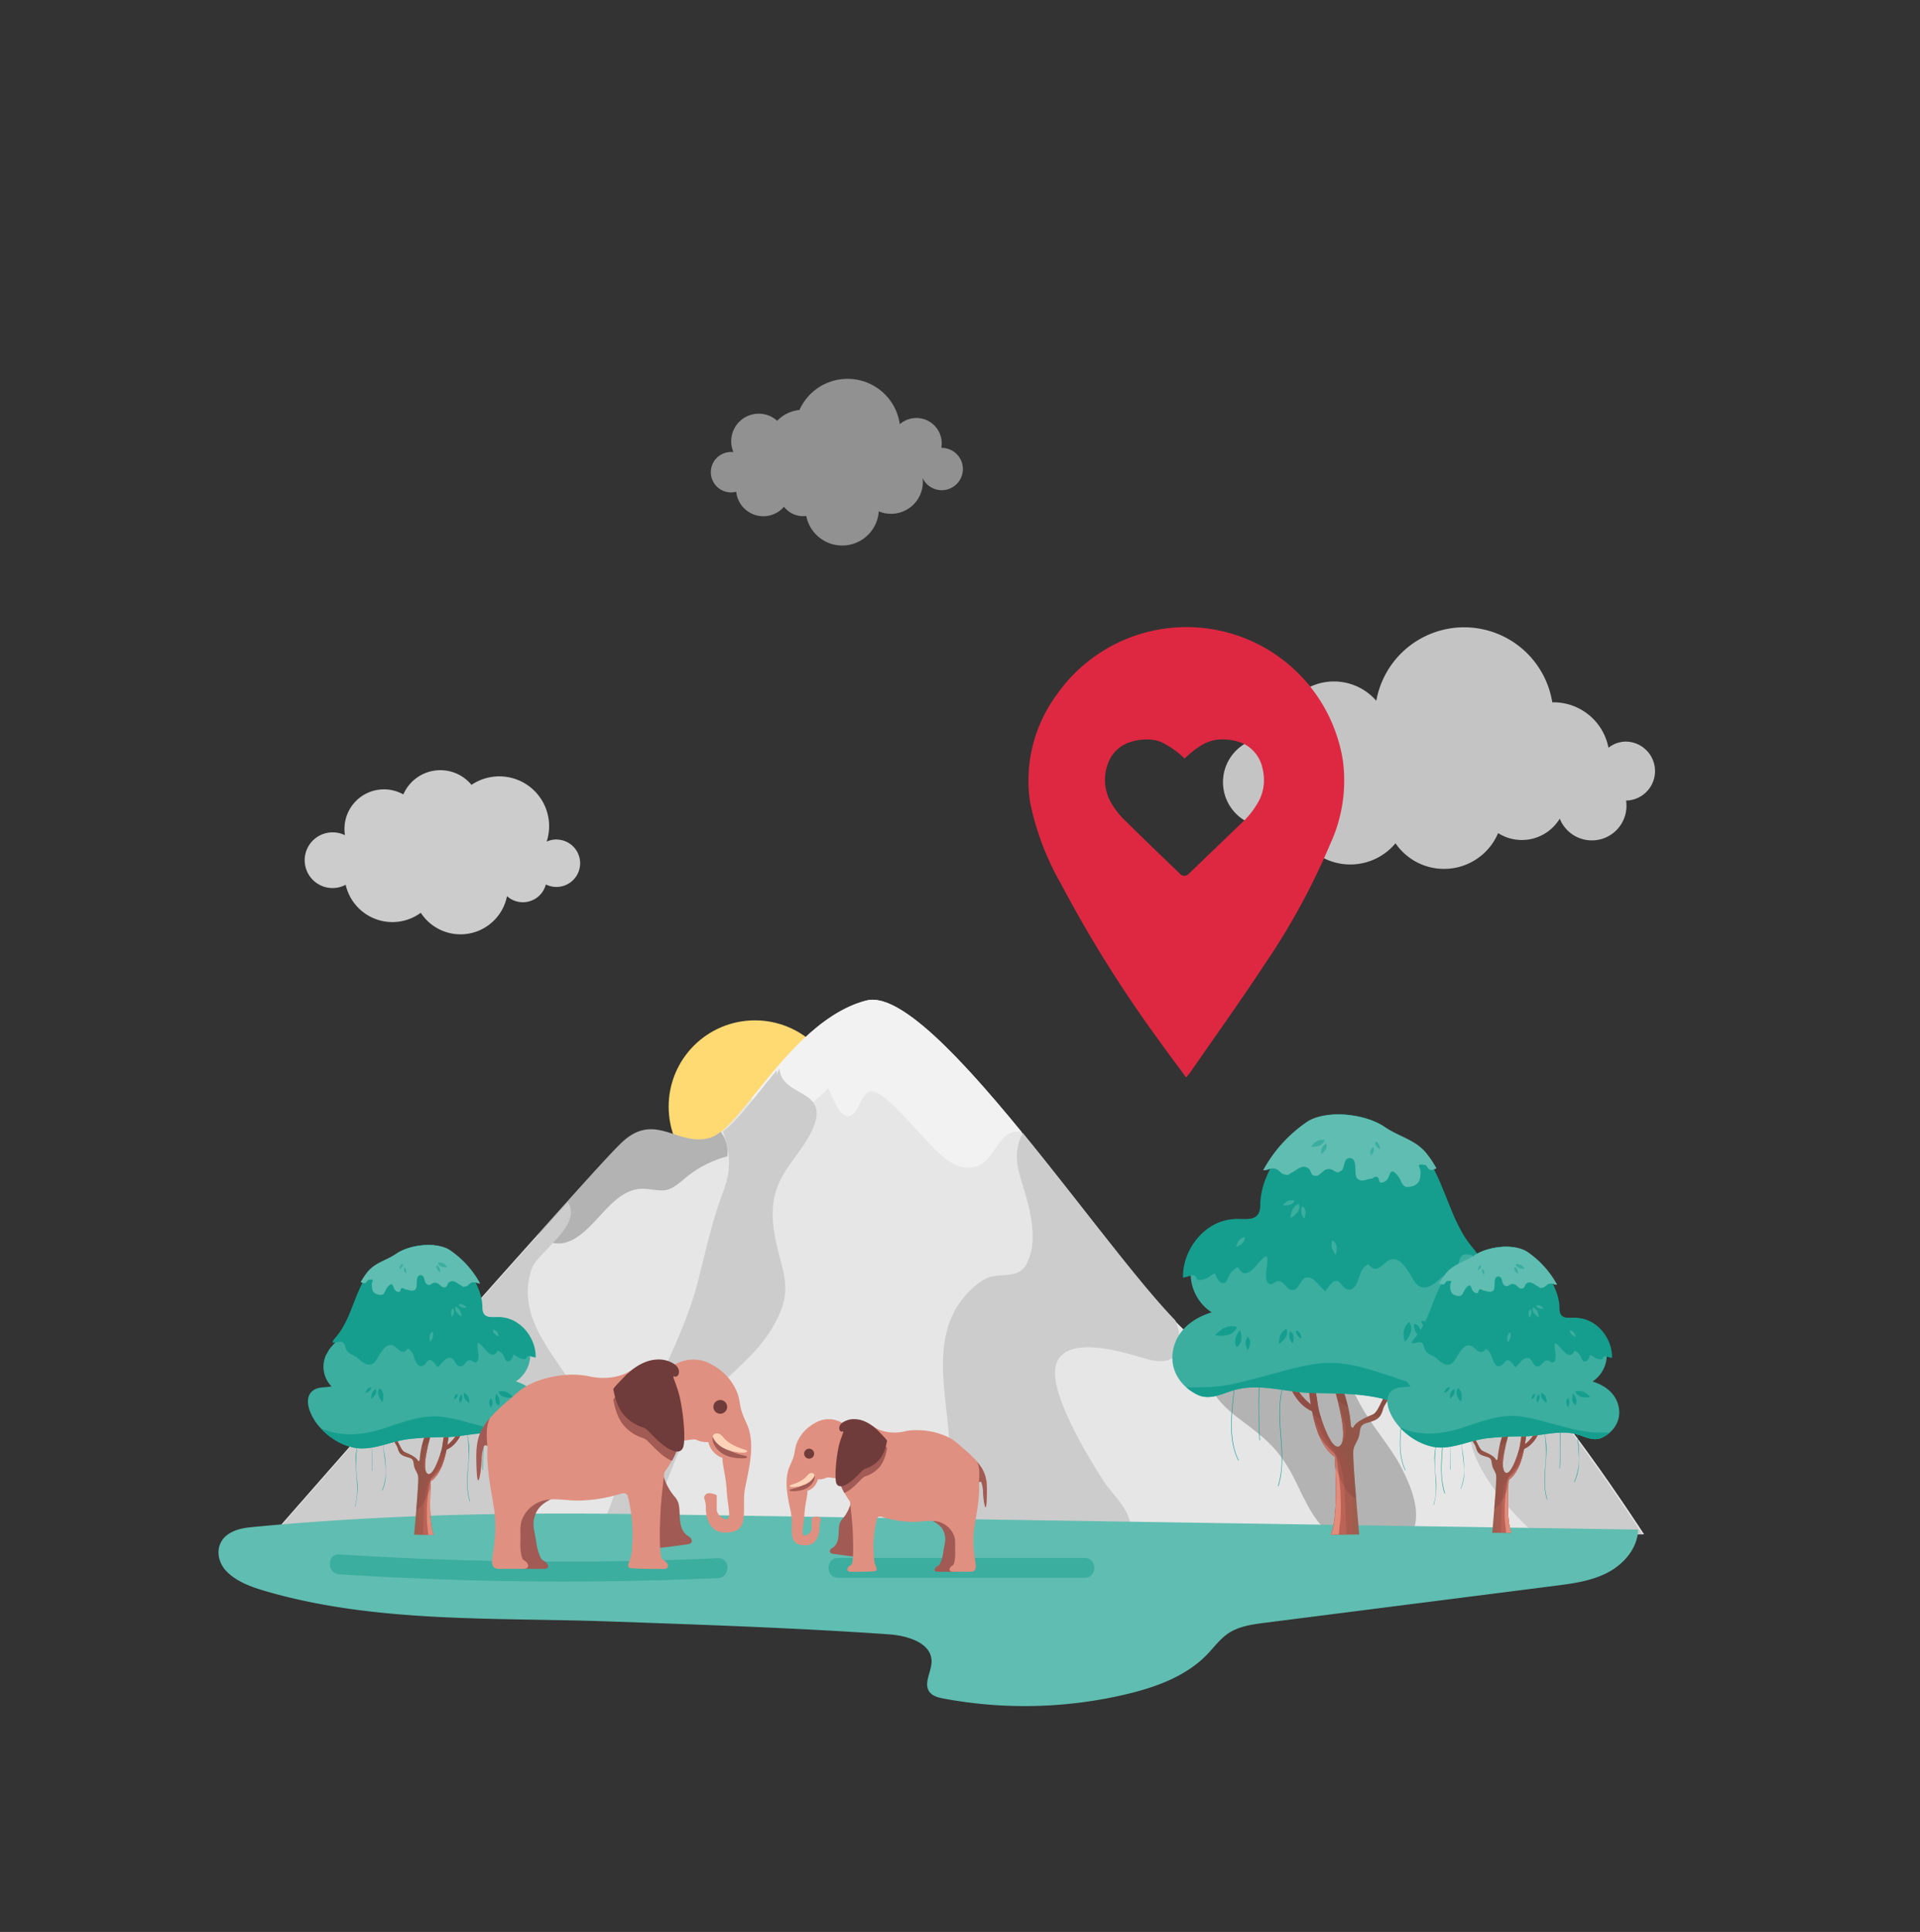 <svg id="Layer_1" data-name="Layer 1" xmlns="http://www.w3.org/2000/svg" viewBox="0 0 676.42 680.73"><rect x="0" y="0" width="676.42" height="680.73" fill="#333333" stroke="none"/><defs><style>.cls-1{fill:#ffda73;}.cls-2{fill:#e6e6e6;}.cls-20,.cls-21,.cls-3,.cls-8{fill:#f2f2f2;}.cls-4{fill:#b3b3b3;}.cls-5{fill:#ccc;}.cls-6{fill:#60bdb1;}.cls-7{fill:#3baea0;}.cls-8{opacity:0.76;}.cls-9{fill:#de2841;}.cls-10{fill:#159e8e;}.cls-11{fill:#9e5e4e;}.cls-12{fill:#ae5c51;opacity:0.55;}.cls-13{fill:#bb6357;}.cls-14{fill:#e28c7b;}.cls-15{fill:#733d36;opacity:0.26;}.cls-16{fill:#a15a54;}.cls-17{fill:#e09080;}.cls-18{fill:#703c3b;}.cls-19{fill:#ffd3b8;}.cls-20{opacity:0.49;}.cls-21{opacity:0.8;}</style></defs><title>service</title><circle class="cls-1" cx="265.96" cy="389.92" r="30.39"/><path class="cls-2" d="M579.21,540.62s-35.84-55.26-47-59.41c-37-13.83-49.1-34.92-49.1-34.92-12.09,3.3-41.27,29.09-57.63,27.76S331.58,345.77,305.25,352.53s-44.07,45.31-55.13,48.61-18.88-8.81-30.26,1.1S96.75,539.88,96.75,539.88Z"/><path class="cls-3" d="M343.67,411.05c-7.68,2-13.35-5.1-19.17-11.25-3.62-3.82-13.61-15.9-17.79-15.23-3.71.6-4,7.89-7.32,8.61-3.9.86-5.66-6.27-7.68-9.79-6.52,7.58-21.38,16.52-26.9,3.54,10.31-12.79,23.62-30.08,40.44-34.4,11.55-3,32.95,19.8,54.73,46.4C351.73,397.08,350.8,409.22,343.67,411.05Z"/><path class="cls-4" d="M241.22,415.27c-6.24,5.3-6.84,4.3-13.61,3.65-12.45-1.18-18,16.6-29,19.06a10.18,10.18,0,0,1-9.17-2.92C204.55,418,216.33,404.94,219.66,402c11.5-10.19,19.42,2.26,30.59-1.13a11.4,11.4,0,0,0,3.61-2.09,11.55,11.55,0,0,1,2.37,8.68A37.92,37.92,0,0,0,241.22,415.27Z"/><path class="cls-5" d="M214.87,530.89c4.63-12.64,9.8-24.82,14.54-37.2,5.3-13.85,12.3-26.35,16.28-41.46,2.95-11.23,5-21.51,9.05-32.2,3.56-9.46,1.93-14.84,0-21.35,5.09-3.72,11.35-12.51,18.94-21.57a6.34,6.34,0,0,1-.15,1.81l1.07-2.48c.76,11.11,20.25,6.46,10.28,24.16-5.48,9.73-14.18,15.25-12.43,31.17,1.69,15.45,8.56,20.73,0,35.49-6.09,10.52-14.68,15.89-21.78,24.16C239.93,504,235.39,524,227.23,539.25l-15.68,0C212.56,536.34,213.88,533.58,214.87,530.89Z"/><path class="cls-5" d="M200.05,423.61c5.53,7.63-10.67,17.88-12.55,23-6.45,17.62,8.71,31.24,14.16,41.95,6,11.71,3.5,24.93-4.41,31.79-4.36,3.79-7.37,3.37-9.08,11.36-.6,2.79-.9,5.26-1.25,7.49l-89.1-.14S164.46,462.87,200.05,423.61Z"/><path class="cls-4" d="M456.75,522.57c-6.14-12.85-12.07-16.41-20.95-23.26-3.33-2.58-8.8-7.33-10.14-13-1.65-7.09,1.52-8.21,3.53-12.2,15.09.74,40.52-20.52,53.87-26.55.13,8.89-8.2,19.84-8.71,28.84-1,16.41,13.22,28.91,19.09,40.23,3,5.73,7.5,15.38,4.41,22.71a10.82,10.82,0,0,1-.59,1.18l-28,0C464.06,537.51,461,531.41,456.75,522.57Z"/><path class="cls-5" d="M540.84,540.56C531.4,532,517.1,516.28,517.45,502c.36-14.57,16.73-8.07,16.62-19.41,13.1,9.48,44.61,58.06,44.61,58.06Z"/><path class="cls-5" d="M334.41,507.75c-.83-15.19-5.38-31.69,1.72-45.47,2.77-5.37,7.77-10.39,12.15-12.16,4-1.59,10.42.56,13.22-4.5,5.45-9.82-.14-23.85-2.41-32.18-1.59-5.82-.77-10.68,1.31-14.16C380.59,424,401,451.79,414,465.17a16.72,16.72,0,0,1,1.52,7.89c-1.06,9.57-9.84,6.24-14.27,5-6.18-1.74-33.6-10.43-29.07,9.91,2.43,10.9,11.84,26.66,17.19,34.71,2.77,4.16,9.26,9.46,9.15,16.86l-58.46-.09C333.87,531.74,335,519.45,334.41,507.75Z"/><path class="cls-6" d="M313,575.85c6.6.45,15.17,2.92,15.19,9.54,0,3.68-2.9,7.68-.78,10.69,1.11,1.56,3.17,2.07,5.05,2.42a155.19,155.19,0,0,0,64.3-1.52c10.49-2.49,21.12-6.33,28.59-14.1,2.38-2.48,4.43-5.34,7.26-7.28,3.78-2.58,8.51-3.23,13.05-3.81l102-13c6.43-.82,13-1.69,18.75-4.7s10.56-8.65,10.7-15.13l-279.41-4.34-70-1.08c-46.42-.72-91.37.06-137.61,4.41-3,.28-6,.58-8.62,2C75.58,543,75.78,550,80.34,554.2c3.81,3.52,8.91,5.21,13.89,6.64,38.54,11.09,80.46,9.07,120.28,10.48C247.37,572.48,280.23,573.59,313,575.85Z"/><path class="cls-7" d="M119.56,554.7a1220.6,1220.6,0,0,0,133.35,1.35c4.49-.2,4.51-7.2,0-7a1220.6,1220.6,0,0,1-133.35-1.35c-4.5-.29-4.48,6.71,0,7Z"/><path class="cls-7" d="M295.3,555.94h86.84c4.5,0,4.51-7,0-7H295.3c-4.51,0-4.51,7,0,7Z"/><path class="cls-8" d="M573,261.29a10.3,10.3,0,0,0-6.34,2.17,19.73,19.73,0,0,0-19.39-16h-.4a31.45,31.45,0,0,0-62-.54,19.74,19.74,0,0,0-34.65,12.93c0,.14,0,.28,0,.42a15.75,15.75,0,1,0,5.33,28.3,20.7,20.7,0,0,0,36.09,8.56,20.7,20.7,0,0,0,36.15-3.58,15.6,15.6,0,0,0,21.71-5.1,12.19,12.19,0,0,0,23.37-6.37H573a10.39,10.39,0,0,0,0-20.77Z"/><g id="ioS"><path id="Path_132" data-name="Path 132" class="cls-9" d="M473.11,268.08a55.78,55.78,0,0,0-100.67-23.51,51,51,0,0,0-9.57,37.9,96.05,96.05,0,0,0,10.82,28.79,448.25,448.25,0,0,0,35.09,56c2.89,4.09,5.92,8,9.08,12.38.67-.76,1-1.19,1.36-1.62,8.9-12.86,18-25.56,26.56-38.59a242.56,242.56,0,0,0,22.9-42.13A53.2,53.2,0,0,0,473.11,268.08Zm-27.9,8.41a15.06,15.06,0,0,1-2,6.22,29,29,0,0,1-5.5,7l-18.93,18.2a2,2,0,0,1-2.05.61,2.11,2.11,0,0,1-.9-.53l-8.61-8.28c-3.59-3.46-7.14-6.94-10.62-10.36a28.92,28.92,0,0,1-5-6.22,16.23,16.23,0,0,1-.16-16.44,12.29,12.29,0,0,1,6.56-5.15,18,18,0,0,1,8.73-.76,10.46,10.46,0,0,1,3.17,1.09,30.92,30.92,0,0,1,7.09,5.08l.29.34c.58-.52,1.11-1,1.64-1.48a28.09,28.09,0,0,1,5.31-3.74,13.84,13.84,0,0,1,8-1.46,16.78,16.78,0,0,1,5.31,1.19,12.39,12.39,0,0,1,7.2,8.74,17.88,17.88,0,0,1,.49,6Z"/></g><path class="cls-10" d="M493.87,484.86c1.15,4.45.75,9.09.21,13.59-.52,4.28-1.16,8.59-.77,12.9a20.41,20.41,0,0,0,1.7,6.7c0,.09.17,0,.13-.08-1.78-3.87-2-8.21-1.69-12.39.31-4.43,1.17-8.81,1.3-13.26a26.67,26.67,0,0,0-.74-7.5c0-.09-.17-.05-.14,0Z"/><path class="cls-10" d="M450.42,523.59c1.59-5.09,1.42-10.49,1.05-15.75-.36-5.06-.89-10.16-.23-15.22a24.31,24.31,0,0,1,2.38-7.94.09.09,0,1,0-.15-.08c-2.3,4.41-2.8,9.46-2.72,14.36.09,5.24.87,10.46.79,15.71a31.43,31.43,0,0,1-1.29,8.88c0,.11.14.15.17,0Z"/><path class="cls-10" d="M508.9,526.22c-1.44-4.62-1.28-9.51-.95-14.27.33-4.59.81-9.21.21-13.8A21.82,21.82,0,0,0,506,491a.08.08,0,0,1,.14-.08c2.08,4,2.54,8.58,2.46,13-.08,4.76-.78,9.48-.71,14.24a28.87,28.87,0,0,0,1.17,8c0,.1-.13.14-.16,0Z"/><path class="cls-10" d="M433.8,475.52c1.5,5.19,1.18,10.67.69,16-.47,5.05-1.09,10.14-.49,15.2a24,24,0,0,0,2.21,7.83c.05.1.21,0,.16-.1-2.22-4.49-2.59-9.59-2.39-14.52.22-5.23,1.09-10.41,1.1-15.65a31.41,31.41,0,0,0-1.11-8.79c0-.12-.2-.06-.17,0Z"/><path class="cls-10" d="M444.2,474.63q-.52,6.39-.71,12.8t-.06,12.78c.05,2.41.14,4.81.25,7.21,0,.12.19.11.18,0q-.32-6.41-.3-12.82t.34-12.77q.18-3.6.48-7.2c0-.12-.17-.11-.18,0Z"/><path class="cls-10" d="M501.47,480.1q-.59,5.41-.89,10.85c-.21,3.62-.33,7.23-.35,10.85,0,2.05,0,4.09,0,6.13a.08.08,0,0,0,.16,0q-.12-5.44,0-10.89c.1-3.62.3-7.23.58-10.84.17-2,.36-4.07.58-6.1,0-.1-.15-.1-.16,0Z"/><path class="cls-11" d="M496.86,481.05c-1.61,1.08-7.78,8.7-9.29,11.32s-2.41,5.42-4,6.07-6,2.41-6.81,4.56c0,0-.81.54-.91-1.4s-.86-8.74-5.31-18.35-7.79-11.05-7.84-9.55,4.56,5.85,6.39,12,6.06,20.82,3.05,23.66-7.24-10.68-7.72-13.41-1.56-13.1-4.19-14.76-2.09.54-1.55,1.45,1.45.91,2,3.65c.21,1.05.45,4.47,1.13,8.6a19.71,19.71,0,0,1-7.57-16.54s-.75-3.55-1.82-.65,1.76,16.23,9.82,19.53c1.22,6.14,3.49,13.07,8,16.05,0,0,1.61,20.55-1.39,27.42h10s-1.61-18.35-1.93-24.47-.33-5.47,1.28-8.69,0-5.15,3.22-6.12,4.83-1.29,5.8-4.83,10.41-14.11,10.41-14.11S498.47,480,496.86,481.05Z"/><path class="cls-12" d="M476.43,540.67c0-.39,0-.77,0-1.16,0-3,0-6-.06-9.06-.06-2.71-.11-5.43-.41-8.13a26.23,26.23,0,0,0-2-7.94c-.73-1.61-1.72-3.1-2.55-4.67-2.92.39-6.55-11.27-7-13.79-.48-2.74-1.56-13.1-4.19-14.76s-2.09.54-1.55,1.45,1.45.91,2,3.65c.21,1.05.45,4.47,1.13,8.6a19.71,19.71,0,0,1-7.57-16.54s-.75-3.55-1.82-.65,1.76,16.23,9.82,19.53c1.22,6.14,3.49,13.07,8,16.05,0,0,1.61,20.55-1.39,27.42Z"/><path class="cls-13" d="M474.32,540.67c-.06-1-.12-2.09-.16-3.14-.16-3.76-.2-7.52-.4-11.28a43.74,43.74,0,0,0-1.57-10.3,17.84,17.84,0,0,0-2-4.41c-.46-.72-1-1.37-1.54-2.05s-1.16-1.55-1.7-2.35a40.61,40.61,0,0,1-4.65-9.58c1.24,6,3.51,12.76,7.92,15.69,0,0,1.61,20.55-1.39,27.42Z"/><path class="cls-14" d="M472.14,524.18c-.16-1.8-.33-3.59-.55-5.39-.11-.9-.23-1.81-.36-2.71a19.19,19.19,0,0,0-.44-2.26A8,8,0,0,0,470,512a26.06,26.06,0,0,1-3.58-3.77,20.34,20.34,0,0,1-1.75-2.66c1.32,3.25,3.12,6.09,5.6,7.73,0,0,1.61,20.55-1.39,27.42h2.8a.28.28,0,0,1,0-.09c.11-1.81.4-3.61.56-5.41a52.57,52.57,0,0,0,.13-5.47C472.32,527.86,472.3,526,472.14,524.18Z"/><path class="cls-13" d="M472,509.5a1,1,0,0,0,.3-.19,3.77,3.77,0,0,0,.83-1.28,9.67,9.67,0,0,0,.89-3.92,11.58,11.58,0,0,0-.24-2.2c-.13-.65-.33-1.28-.51-1.91-.34-1.2-.67-2.4-1.08-3.57-.13-.35-.26-.7-.4-1,1.38,6,2.27,12.19.42,13.94A1.57,1.57,0,0,1,472,509.5Z"/><path class="cls-15" d="M496.86,481.05c-1.61,1.08-7.78,8.7-9.29,11.32s-2.41,5.42-4,6.07-6,2.41-6.81,4.56c0,0-.81.54-.91-1.4s-.86-8.74-5.31-18.35-7.79-11.05-7.84-9.55,4.56,5.85,6.39,12,6.06,20.82,3.05,23.66-7.24-10.68-7.72-13.41-1.56-13.1-4.19-14.76-2.09.54-1.55,1.45,1.45.91,2,3.65c.21,1.05.45,4.47,1.13,8.6a19.71,19.71,0,0,1-7.57-16.54s-.75-3.55-1.82-.65,1.76,16.23,9.82,19.53c1.22,6.14,3.49,13.07,8,16.05,0,0,.11,1.38.22,3.56.4,1,.78,2,1.18,2.94a33.19,33.19,0,0,0,1.81,3.81,13.77,13.77,0,0,0,2.37,3.2,7.8,7.8,0,0,0,1.95,1.37c-.37-4.62-.74-9.36-.87-11.93-.33-6.12-.33-5.47,1.28-8.69s0-5.15,3.22-6.12,4.83-1.29,5.8-4.83,10.41-14.11,10.41-14.11S498.47,480,496.86,481.05Z"/><path class="cls-15" d="M485.94,499.22a6.73,6.73,0,0,0,1.26-2.66c1-3.54,10.41-14.11,10.41-14.11s.86-2.47-.75-1.4-7.78,8.7-9.29,11.32-2.41,5.42-4,6.07l-.51.21C484,498.87,485,499.06,485.94,499.22Z"/><path class="cls-15" d="M471.27,493.43a20.08,20.08,0,0,0,2.93,2l.77.41a64.41,64.41,0,0,0-4.4-12.57c-4.46-9.6-7.79-11.05-7.84-9.55s4.56,5.85,6.39,12C469.69,487.61,470.52,490.41,471.27,493.43Z"/><path class="cls-15" d="M462.47,498.29a19.71,19.71,0,0,0,3.14,1.82,36.72,36.72,0,0,1-1.16-4.19c-.48-2.74-1.56-13.1-4.19-14.76s-2.09.54-1.55,1.45,1.45.91,2,3.65c.21,1.05.45,4.47,1.13,8.6a19.71,19.71,0,0,1-7.57-16.54s-.75-3.55-1.82-.65,1.76,16.23,9.82,19.53C462.32,497.56,462.39,497.93,462.47,498.29Z"/><path class="cls-7" d="M530.3,466.91c-2.64-1.94-6.2-1.33-9.33-2a14.29,14.29,0,0,0,2.75-16.14c-.11-.22-.36-.65-.69-1.18-1.4-3.08-5-5.77-6.89-8.12a43.8,43.8,0,0,1-6-10.6c-3.14-7.45-5.23-15.48-10-22.15-3.66-5.14-8.76-6-13.63-9.62-6.08-4.57-18.83-6.24-24.92-1.78-8.52,6.24-17.14,18.42-17.14,29.25,0,5.36-3.49,5.1-7.66,5-6.62-.18-12.22,3.89-15.49,9.4-6.39,16.76,5.59,23.44,5.59,23.44-6.57,2-12.25,6.24-13.62,13.38-1.29,6.71,2.5,12.63,8.44,15.58,4.84,2.41,9.58-.8,14.29-1.86,8.67-1.94,17.38,1.11,26,1.32,6.67.16,13.4.07,20,1.05,1,.15,2.09.33,3.12.54,7.89,1.61,15.75,5.28,24,3.85,7.38-1.3,14.56-6.29,19.12-12.12C531.56,479.94,535.94,471.05,530.3,466.91Z"/><path class="cls-10" d="M426.93,462.38l-1.37.28A8.14,8.14,0,0,0,426.93,462.38Z"/><path class="cls-10" d="M518.75,488.67a40.27,40.27,0,0,1-12.25.42,65.39,65.39,0,0,1-13.93-3.3c-9-3-18.2-6.45-27.81-5.39a99.87,99.87,0,0,0-14.39,3.17c-4.55,1.19-9.1,2.46-13.67,3.54a66.87,66.87,0,0,1-6.72,1.28,56.53,56.53,0,0,1-6.76.42,48.87,48.87,0,0,1-5.27,0,17.31,17.31,0,0,0,3.8,2.55c4.84,2.41,9.58-.8,14.29-1.86,8.67-1.94,17.38,1.11,26,1.32,6.67.16,13.4.07,20,1.05,1,.15,2.09.33,3.12.54,7.89,1.61,15.75,5.28,24,3.85,6.45-1.13,12.75-5.1,17.28-10A40.18,40.18,0,0,1,518.75,488.67Z"/><path class="cls-10" d="M501.89,406.7c-3.8-5.14-9.1-6-14.16-9.62-6.33-4.57-19.58-6.24-25.91-1.78C453,401.54,444,413.72,444,424.55c0,5.35-3.62,5.1-7.95,5h0c-10.16-.27-18,8.72-19.14,17.92a22,22,0,0,0-.13,2.72,20.31,20.31,0,0,0,2.85-.76,1.43,1.43,0,0,1,2,1.43,5.47,5.47,0,0,0,3.95-.72l.3-.17a12.64,12.64,0,0,0,1.77-1.25c.13-.1.3.05.22.16l.15-.07a.13.13,0,0,1,.2.1c.1.91,1.13,2.84,2.19,3.1,1.85.45,1.77-1.18,2.59-2.52a6.49,6.49,0,0,1,3.08-3c.07,0,.14,0,.17.08,1.66,3.68,4.23,1.79,6.26-.57.64-.74,1.27-1.51,2-2.21a3.92,3.92,0,0,1,1.65-1.16.14.14,0,0,1,.17.09c.56,2-.37,4.31-.31,6.4,0,.87,0,2.4.79,3,1.39,1.07,1.78-.37,3.23-.66,2.28-.44,2.89,2.59,4.74,3,3,.7,2.89-3.58,5.29-4.24a3.6,3.6,0,0,1,3.29,1.19c1.29,1.15,2.33,2.63,3.65,3.7-.3-.25,2.25-3.2,2.59-3.39,2.37-1.37,2.8,1.29,4.33,2.23,3.3,2,4.48-2.84,5.22-4.83a5.87,5.87,0,0,1,2.78-3.62.15.15,0,0,1,.19,0c3.4,4.38,5.3-1.66,8.55-1.82,2.71-.14,4.26,2.64,5.57,4.49,1.16,1.62,2.13,4.32,4.11,5.2,2.73,1.2,5.56-1.53,7.39-3.15a3.68,3.68,0,0,1,.38-.31c1.59-1.09,3.78-1.64,5-3.19,1-1.29.77-3.51,2.23-4.46,1.94-1.28,7.93,2.59,3.58-2.49a36.7,36.7,0,0,1-3.06-4.18,62.08,62.08,0,0,1-4.73-9.74C508.39,419.38,506.17,412.48,501.89,406.7Z"/><path class="cls-6" d="M445.35,412.36A4.4,4.4,0,0,0,447,412a5,5,0,0,1,1.44-.3,3.32,3.32,0,0,1,1.46.37,4.48,4.48,0,0,1,1,.75,4.9,4.9,0,0,0,.84.72,5.1,5.1,0,0,0,1.36.4,1.26,1.26,0,0,0,.79,0,6.52,6.52,0,0,0,.87-.57c.47-.3,1-.54,1.44-.82a8.14,8.14,0,0,1,2.41-1.34,2.77,2.77,0,0,1,2.61.7c.48.56.54,1.31,1,1.87a1.92,1.92,0,0,0,2.45.17c.75-.49,1.28-1.21,2.06-1.66a2.94,2.94,0,0,1,2.51-.15,18.59,18.59,0,0,0,1.7.92,1.42,1.42,0,0,0,1-.19,2.79,2.79,0,0,0,1-.79,7.14,7.14,0,0,0,.67-2,3.26,3.26,0,0,1,.89-1.71,1.8,1.8,0,0,1,1.7-.18,1.82,1.82,0,0,1,1,1.2,7.84,7.84,0,0,1,.28,2c0,.75.05,1.49.13,2.24a2.77,2.77,0,0,0,.57,1.65,2.54,2.54,0,0,0,1.66.68,6.25,6.25,0,0,0,1.82-.35c.31-.08.61-.17.92-.23a6.48,6.48,0,0,0,.77-.1c.36-.11.56-.42.9-.55a1.34,1.34,0,0,1,1.06.05,1.33,1.33,0,0,1,.46.73,5.51,5.51,0,0,0,.32,1c.13.25.53.17.79.15a2.91,2.91,0,0,0,2.34-2c.18-.41.32-.84.53-1.24a1.06,1.06,0,0,1,.65-.64,1.37,1.37,0,0,1,1.07.47,7.22,7.22,0,0,1,1.56,1.89c.66,1.12,1,3,2.73,3.09a5.2,5.2,0,0,0,1.62-.22,4.53,4.53,0,0,0,1.56-.67,3.53,3.53,0,0,0,1.36-2.29,7.64,7.64,0,0,0,.13-1.51,5.24,5.24,0,0,0-.05-1.25,4.7,4.7,0,0,0-.28-.9,2.27,2.27,0,0,1-.2-.55c-.08-.43.36-.5.73-.49a8,8,0,0,1,1.38.12,1,1,0,0,1,.62.49,5.65,5.65,0,0,0,.8,1,1.38,1.38,0,0,0,1.32.2,8.86,8.86,0,0,0,1.34-.47,39,39,0,0,0-3.28-5c-4-5.14-9.62-6-15-9.62-6.68-4.57-20.68-6.24-27.37-1.78a48.91,48.91,0,0,0-15.4,17A.93.93,0,0,0,445.35,412.36Z"/><path class="cls-10" d="M496.4,465.78a5.74,5.74,0,0,0-1.94,4.31c.19,2.5.5,2.75.5,2.75S498.84,468.82,496.4,465.78Z"/><path class="cls-10" d="M498.25,466.39a4.32,4.32,0,0,0,.83,3.45c1.26,1.4,1.56,1.4,1.56,1.4S501.09,467.07,498.25,466.39Z"/><path class="cls-10" d="M500.69,465.44a3.27,3.27,0,0,0,1.56,2.23c1.29.64,1.51.56,1.51.56S502.9,465.13,500.69,465.44Z"/><path class="cls-10" d="M435.79,467.58a6.49,6.49,0,0,0-5.3.76c-2.27,1.71-2.31,2.16-2.31,2.16S434.37,471.75,435.79,467.58Z"/><path class="cls-10" d="M435.59,474.65a4.89,4.89,0,0,1,0-4c1-1.88,1.33-2,1.33-2S438.52,473.12,435.59,474.65Z"/><path class="cls-10" d="M439.51,471a3.75,3.75,0,0,0-.61,3c.48,1.57.72,1.68.72,1.68S441.5,472.61,439.51,471Z"/><path class="cls-10" d="M453.22,468.23a4.63,4.63,0,0,0-2.4,2.95c-.37,2-.17,2.25-.17,2.25S454.49,471.1,453.22,468.23Z"/><path class="cls-10" d="M454.53,469.09a3.43,3.43,0,0,0-.06,2.85c.69,1.35.93,1.41.93,1.41S456.6,470.2,454.53,469.09Z"/><path class="cls-10" d="M456.63,468.85a2.67,2.67,0,0,0,.75,2.06c.87.77,1.06.75,1.06.75S458.42,469.07,456.63,468.85Z"/><path class="cls-7" d="M457.6,424.13a4.61,4.61,0,0,0-2.56,2.8c-.48,2-.3,2.23-.3,2.23S458.7,427.05,457.6,424.13Z"/><path class="cls-7" d="M458.86,425.05a3.47,3.47,0,0,0-.23,2.84c.62,1.38.85,1.46.85,1.46S460.86,426.27,458.86,425.05Z"/><path class="cls-7" d="M456,423.06a3.42,3.42,0,0,0-2.79.43c-1.19.91-1.21,1.15-1.21,1.15S455.3,425.27,456,423.06Z"/><path class="cls-7" d="M438.5,435.87a3.6,3.6,0,0,0-2.39,1.77c-.67,1.43-.57,1.66-.57,1.66S438.9,438.28,438.5,435.87Z"/><path class="cls-7" d="M469.46,437a3.81,3.81,0,0,0,0,3.28c.85,1.7,1.12,1.82,1.12,1.82S471.9,438.66,469.46,437Z"/><path class="cls-7" d="M466.67,401.67a4.23,4.23,0,0,0-3.38.86c-1.36,1.26-1.36,1.55-1.36,1.55S466,404.47,466.67,401.67Z"/><path class="cls-7" d="M467.17,403a3.15,3.15,0,0,0-1.61,2.06c-.23,1.37-.09,1.55-.09,1.55S468.08,405,467.17,403Z"/><path class="cls-7" d="M484.65,402.22a2.49,2.49,0,0,1,1.36,1.52c.26,1.06.16,1.21.16,1.21S484,403.79,484.65,402.22Z"/><path class="cls-7" d="M483.89,404.2a2.49,2.49,0,0,1-.18,2c-.6.91-.78.94-.78.94S482.33,404.83,483.89,404.2Z"/><path class="cls-10" d="M515.43,502.06a24.8,24.8,0,0,0-.15,9.25,42.34,42.34,0,0,1,.53,8.78,14.12,14.12,0,0,1-1.16,4.56c0,.06-.12,0-.09,0a17.33,17.33,0,0,0,1.15-8.44c-.21-3-.8-6-.88-9a17.93,17.93,0,0,1,.5-5.11c0-.06.11,0,.1,0Z"/><path class="cls-10" d="M545,528.42c-1.08-3.46-1-7.14-.71-10.72a52,52,0,0,0,.16-10.36,16.24,16.24,0,0,0-1.63-5.4c0-.08.08-.13.11-.06a20.26,20.26,0,0,1,1.85,9.78c-.06,3.57-.59,7.12-.53,10.69a21.26,21.26,0,0,0,.87,6c0,.08-.09.11-.12,0Z"/><path class="cls-10" d="M505.19,530.21a26.23,26.23,0,0,0,.65-9.71,46.88,46.88,0,0,1-.14-9.4,14.55,14.55,0,0,1,1.47-4.9c0-.06-.07-.11-.1-.05A18.23,18.23,0,0,0,505.4,515c.05,3.24.53,6.46.48,9.7a19.23,19.23,0,0,1-.8,5.48c0,.06.09.09.11,0Z"/><path class="cls-10" d="M556.32,495.7c-1,3.53-.8,7.26-.47,10.88a49.79,49.79,0,0,1,.34,10.35,16.39,16.39,0,0,1-1.51,5.32c0,.08-.14,0-.11-.06a20.29,20.29,0,0,0,1.63-9.89c-.15-3.56-.74-7.08-.75-10.65a21.27,21.27,0,0,1,.76-6c0-.08.13,0,.11,0Z"/><path class="cls-10" d="M549.24,495.09q.36,4.35.48,8.72t0,8.7c0,1.63-.09,3.27-.17,4.91,0,.08-.12.07-.12,0q.21-4.35.21-8.72c0-2.9-.08-5.8-.24-8.7-.08-1.63-.19-3.27-.32-4.9,0-.08.12-.08.12,0Z"/><path class="cls-10" d="M510.25,498.81c.26,2.46.47,4.93.61,7.39s.22,4.93.24,7.39q0,2.08,0,4.17c0,.07-.11.07-.11,0,.05-2.47.05-4.94,0-7.41s-.2-4.92-.4-7.38c-.11-1.39-.24-2.77-.39-4.16,0-.06.1-.06.11,0Z"/><path class="cls-11" d="M513.39,499.46c1.1.73,5.3,5.92,6.32,7.71s1.64,3.69,2.7,4.13,4.1,1.64,4.64,3.11c0,0,.55.36.62-.95a36.57,36.57,0,0,1,3.62-12.5c3-6.54,5.3-7.52,5.33-6.5s-3.1,4-4.34,8.15-4.13,14.17-2.08,16.11,4.93-7.27,5.26-9.14,1.06-8.91,2.85-10,1.42.36,1.05,1-1,.62-1.35,2.49c-.14.71-.3,3-.77,5.85a13.39,13.39,0,0,0,5.16-11.26s.51-2.41,1.24-.44-1.2,11-6.69,13.3c-.83,4.18-2.38,8.89-5.44,10.92,0,0-1.1,14,1,18.67h-6.79s1.09-12.49,1.31-16.66.22-3.72-.88-5.92,0-3.5-2.19-4.16-3.29-.88-3.94-3.29-7.09-9.61-7.09-9.61S512.3,498.73,513.39,499.46Z"/><path class="cls-12" d="M527.3,540.05c0-.26,0-.52,0-.79,0-2,0-4.11,0-6.16,0-1.85.08-3.7.28-5.54a17.93,17.93,0,0,1,1.35-5.4c.5-1.1,1.17-2.12,1.73-3.18,2,.26,4.46-7.68,4.77-9.4s1.06-8.91,2.85-10,1.42.36,1.05,1-1,.62-1.35,2.49c-.14.71-.3,3-.77,5.85a13.39,13.39,0,0,0,5.16-11.26s.51-2.41,1.24-.44-1.2,11-6.69,13.3c-.83,4.18-2.38,8.89-5.44,10.92,0,0-1.1,14,1,18.67Z"/><path class="cls-13" d="M528.73,540.05c0-.71.08-1.42.11-2.14.12-2.55.14-5.12.28-7.67a29.24,29.24,0,0,1,1.07-7,12.23,12.23,0,0,1,1.34-3c.32-.49.7-.93,1.05-1.39s.79-1.06,1.16-1.6a27.93,27.93,0,0,0,3.16-6.53c-.84,4.12-2.38,8.69-5.39,10.68,0,0-1.1,14,1,18.67Z"/><path class="cls-14" d="M530.22,528.83c.11-1.23.23-2.45.37-3.67.08-.62.16-1.23.25-1.85a11.33,11.33,0,0,1,.3-1.54,5.17,5.17,0,0,1,.56-1.27,17.91,17.91,0,0,0,2.43-2.57,13.85,13.85,0,0,0,1.2-1.81,11.29,11.29,0,0,1-3.82,5.26s-1.1,14,1,18.67h-1.91V540c-.08-1.23-.28-2.45-.39-3.68a35.72,35.72,0,0,1-.08-3.73C530.09,531.33,530.11,530.07,530.22,528.83Z"/><path class="cls-13" d="M530.34,518.83a.63.63,0,0,1-.2-.13,2.53,2.53,0,0,1-.57-.87,6.67,6.67,0,0,1-.6-2.67,7.57,7.57,0,0,1,.16-1.5c.09-.44.22-.87.35-1.3.23-.81.45-1.63.74-2.43.08-.24.17-.47.27-.71-1,4.06-1.55,8.31-.29,9.5Z"/><path class="cls-15" d="M513.39,499.46c1.1.73,5.3,5.92,6.32,7.71s1.64,3.69,2.7,4.13,4.1,1.64,4.64,3.11c0,0,.55.36.62-.95a36.57,36.57,0,0,1,3.62-12.5c3-6.54,5.3-7.52,5.33-6.5s-3.1,4-4.34,8.15-4.13,14.17-2.08,16.11,4.93-7.27,5.26-9.14,1.06-8.91,2.85-10,1.42.36,1.05,1-1,.62-1.35,2.49c-.14.71-.3,3-.77,5.85a13.39,13.39,0,0,0,5.16-11.26s.51-2.41,1.24-.44-1.2,11-6.69,13.3c-.83,4.18-2.38,8.89-5.44,10.92,0,0-.07,1-.15,2.42-.27.67-.53,1.35-.8,2a23.63,23.63,0,0,1-1.23,2.59,9.36,9.36,0,0,1-1.62,2.18,5.3,5.3,0,0,1-1.32.94c.25-3.15.5-6.38.59-8.13.22-4.16.22-3.72-.88-5.92s0-3.5-2.19-4.16-3.29-.88-3.94-3.29-7.09-9.61-7.09-9.61S512.3,498.73,513.39,499.46Z"/><path class="cls-15" d="M520.82,511.83A4.49,4.49,0,0,1,520,510c-.66-2.41-7.09-9.61-7.09-9.61s-.58-1.68.51-1,5.3,5.92,6.32,7.71,1.64,3.69,2.7,4.13l.36.15C522.12,511.59,521.47,511.72,520.82,511.83Z"/><path class="cls-15" d="M530.81,507.89a13.39,13.39,0,0,1-2,1.35l-.53.28a43.53,43.53,0,0,1,3-8.56c3-6.54,5.3-7.52,5.33-6.5s-3.1,4-4.34,8.15C531.88,503.93,531.32,505.84,530.81,507.89Z"/><path class="cls-15" d="M536.8,511.2a13.84,13.84,0,0,1-2.14,1.24,25.34,25.34,0,0,0,.8-2.86c.32-1.86,1.06-8.91,2.85-10s1.42.36,1.05,1-1,.62-1.35,2.49c-.14.71-.3,3-.77,5.85a13.39,13.39,0,0,0,5.16-11.26s.51-2.41,1.24-.44-1.2,11-6.69,13.3C536.91,510.7,536.85,511,536.8,511.2Z"/><path class="cls-7" d="M490.62,489.83c1.8-1.31,4.22-.9,6.35-1.37a9.75,9.75,0,0,1-1.87-11c.08-.15.25-.44.47-.8.95-2.1,3.41-3.93,4.7-5.53a29.62,29.62,0,0,0,4.07-7.21c2.14-5.08,3.56-10.55,6.79-15.09,2.49-3.5,6-4.06,9.28-6.55,4.14-3.1,12.82-4.25,17-1.21,5.8,4.25,11.66,12.55,11.67,19.92,0,3.64,2.37,3.47,5.21,3.39,4.51-.12,8.32,2.65,10.54,6.4,4.35,11.41-3.8,16-3.8,16,4.47,1.36,8.34,4.25,9.27,9.11.88,4.57-1.7,8.6-5.74,10.61-3.3,1.64-6.53-.55-9.73-1.27-5.91-1.32-11.83.76-17.73.9a112.46,112.46,0,0,0-13.62.71c-.72.11-1.42.23-2.13.38-5.37,1.09-10.72,3.59-16.31,2.61-5-.88-9.91-4.28-13-8.25C489.76,498.71,486.78,492.66,490.62,489.83Z"/><path class="cls-10" d="M561,486.75l.93.19A4.66,4.66,0,0,1,561,486.75Z"/><path class="cls-10" d="M498.49,504.65a27.75,27.75,0,0,0,8.34.29,44.81,44.81,0,0,0,9.48-2.25c6.11-2,12.39-4.39,18.94-3.67a68.43,68.43,0,0,1,9.79,2.16c3.1.81,6.19,1.67,9.31,2.41a44.35,44.35,0,0,0,4.57.87,39.49,39.49,0,0,0,4.61.29,33,33,0,0,0,3.58,0,11.57,11.57,0,0,1-2.58,1.74c-3.3,1.64-6.53-.55-9.73-1.27-5.91-1.32-11.83.76-17.73.9a112.46,112.46,0,0,0-13.62.71c-.72.11-1.42.23-2.13.38-5.37,1.09-10.72,3.59-16.31,2.61A22.11,22.11,0,0,1,493.24,503,27.53,27.53,0,0,0,498.49,504.65Z"/><path class="cls-10" d="M510,448.84c2.59-3.5,6.2-4.06,9.64-6.55,4.31-3.1,13.33-4.25,17.64-1.21,6,4.25,12.13,12.55,12.13,19.92,0,3.64,2.46,3.47,5.41,3.39h0c6.91-.18,12.26,5.94,13,12.2a14.64,14.64,0,0,1,.09,1.86,12.9,12.9,0,0,1-1.94-.52,1.24,1.24,0,0,0-.89.07,1.18,1.18,0,0,0-.45.9,3.67,3.67,0,0,1-2.69-.49l-.21-.11a9.43,9.43,0,0,1-1.2-.85c-.09-.07-.21,0-.15.1l-.1-.05a.1.1,0,0,0-.14.07c-.07.62-.77,1.94-1.49,2.12-1.26.3-1.21-.81-1.76-1.72a4.41,4.41,0,0,0-2.1-2,.09.09,0,0,0-.11.06c-1.13,2.5-2.89,1.22-4.27-.39-.44-.51-.86-1-1.33-1.51a2.73,2.73,0,0,0-1.13-.79.1.1,0,0,0-.11.06c-.38,1.37.25,2.94.21,4.36,0,.59,0,1.63-.54,2.05-.94.73-1.21-.25-2.2-.44-1.55-.3-2,1.76-3.22,2.06-2.05.47-2-2.44-3.6-2.89a2.47,2.47,0,0,0-2.25.8c-.87.79-1.58,1.8-2.48,2.53.21-.17-1.54-2.18-1.76-2.31-1.62-.93-1.91.87-3,1.51-2.25,1.37-3-1.93-3.56-3.28a4,4,0,0,0-1.89-2.47.11.11,0,0,0-.13,0c-2.31,3-3.6-1.13-5.82-1.24-1.85-.09-2.9,1.8-3.79,3.06-.79,1.1-1.45,2.94-2.8,3.54-1.86.81-3.78-1-5-2.15l-.26-.21c-1.08-.74-2.57-1.11-3.4-2.17-.68-.87-.52-2.39-1.51-3-1.32-.87-5.4,1.77-2.44-1.69a24.15,24.15,0,0,0,2.08-2.85,41.41,41.41,0,0,0,3.22-6.63C505.54,457.47,507.05,452.78,510,448.84Z"/><path class="cls-6" d="M548.46,452.7a3.06,3.06,0,0,1-1.12-.22,3.24,3.24,0,0,0-1-.21,2.31,2.31,0,0,0-1,.25,3.16,3.16,0,0,0-.69.51,3.35,3.35,0,0,1-.57.49,3.16,3.16,0,0,1-.92.27.77.77,0,0,1-.54,0,6.1,6.1,0,0,1-.6-.38c-.31-.21-.65-.37-1-.57a5.58,5.58,0,0,0-1.64-.9,1.86,1.86,0,0,0-1.77.47c-.33.38-.37.89-.69,1.27a1.3,1.3,0,0,1-1.67.12c-.5-.33-.86-.82-1.4-1.13a2,2,0,0,0-1.7-.1,10.78,10.78,0,0,1-1.16.62.94.94,0,0,1-.71-.13,1.88,1.88,0,0,1-.65-.53,5.08,5.08,0,0,1-.46-1.36,2.23,2.23,0,0,0-.6-1.17,1.23,1.23,0,0,0-1.16-.12,1.2,1.2,0,0,0-.66.82,5.83,5.83,0,0,0-.2,1.39c0,.5,0,1-.08,1.52a1.9,1.9,0,0,1-.39,1.12,1.71,1.71,0,0,1-1.13.46,4,4,0,0,1-1.24-.23,6.45,6.45,0,0,0-.63-.16,4.63,4.63,0,0,1-.52-.07c-.24-.07-.38-.28-.61-.37a.9.9,0,0,0-.72,0,.89.89,0,0,0-.31.5,4.64,4.64,0,0,1-.22.66c-.09.17-.36.12-.54.1a2,2,0,0,1-1.6-1.39c-.12-.28-.21-.57-.35-.84a.69.69,0,0,0-.45-.43.91.91,0,0,0-.73.31,5.21,5.21,0,0,0-1.06,1.29c-.45.77-.7,2-1.86,2.1a3.43,3.43,0,0,1-1.1-.14,3.25,3.25,0,0,1-1.06-.46,2.41,2.41,0,0,1-.93-1.56,5.06,5.06,0,0,1-.09-1,4.07,4.07,0,0,1,0-.85,3.31,3.31,0,0,1,.19-.61,2.92,2.92,0,0,0,.14-.38c.05-.29-.25-.34-.5-.33a4.9,4.9,0,0,0-.94.08.73.73,0,0,0-.43.34,3.73,3.73,0,0,1-.54.65.94.94,0,0,1-.9.14,4.92,4.92,0,0,1-.91-.32,27.39,27.39,0,0,1,2.23-3.38c2.73-3.5,6.55-4.06,10.19-6.55,4.55-3.1,14.08-4.25,18.63-1.21a33.25,33.25,0,0,1,10.48,11.58A.58.58,0,0,1,548.46,452.7Z"/><path class="cls-10" d="M513.7,489.07A3.89,3.89,0,0,1,515,492c-.12,1.71-.34,1.88-.34,1.88S512,491.13,513.7,489.07Z"/><path class="cls-10" d="M512.44,489.48a2.92,2.92,0,0,1-.56,2.35c-.86.95-1.07.95-1.07.95S510.51,489.94,512.44,489.48Z"/><path class="cls-10" d="M510.78,488.84a2.22,2.22,0,0,1-1.06,1.51c-.88.44-1,.38-1,.38S509.27,488.62,510.78,488.84Z"/><path class="cls-10" d="M555,490.29a4.4,4.4,0,0,1,3.6.52c1.55,1.16,1.58,1.47,1.58,1.47S555.93,493.13,555,490.29Z"/><path class="cls-10" d="M555.1,495.11a3.33,3.33,0,0,0,0-2.74c-.68-1.28-.91-1.34-.91-1.34S553.11,494.07,555.1,495.11Z"/><path class="cls-10" d="M552.43,492.64a2.55,2.55,0,0,1,.42,2.06c-.33,1.06-.49,1.14-.49,1.14S551.08,493.72,552.43,492.64Z"/><path class="cls-10" d="M543.1,490.74a3.11,3.11,0,0,1,1.63,2c.26,1.35.12,1.52.12,1.52S542.24,492.69,543.1,490.74Z"/><path class="cls-10" d="M542.2,491.32a2.35,2.35,0,0,1,0,1.94c-.47.92-.63,1-.63,1S540.8,492.08,542.2,491.32Z"/><path class="cls-10" d="M540.78,491.16a1.82,1.82,0,0,1-.51,1.4c-.6.52-.72.51-.72.51S539.56,491.31,540.78,491.16Z"/><path class="cls-7" d="M540.12,460.71a3.15,3.15,0,0,1,1.74,1.91c.33,1.33.2,1.51.2,1.51S539.37,462.7,540.12,460.71Z"/><path class="cls-7" d="M539.26,461.34a2.37,2.37,0,0,1,.16,1.93c-.42.94-.58,1-.58,1S537.9,462.17,539.26,461.34Z"/><path class="cls-7" d="M541.19,460a2.34,2.34,0,0,1,1.9.3c.81.62.82.78.82.78S541.68,461.48,541.19,460Z"/><path class="cls-7" d="M553.12,468.7a2.45,2.45,0,0,1,1.63,1.21c.46,1,.39,1.13.39,1.13S552.85,470.35,553.12,468.7Z"/><path class="cls-7" d="M532,469.44a2.58,2.58,0,0,1,0,2.23c-.58,1.16-.77,1.24-.77,1.24S530.38,470.61,532,469.44Z"/><path class="cls-7" d="M533.94,445.42a2.89,2.89,0,0,1,2.3.58c.93.86.93,1.06.93,1.06S534.37,447.33,533.94,445.42Z"/><path class="cls-7" d="M533.6,446.34a2.14,2.14,0,0,1,1.1,1.4c.16.94.06,1.06.06,1.06S533,447.67,533.6,446.34Z"/><path class="cls-7" d="M521.71,445.8a1.67,1.67,0,0,0-.94,1c-.17.72-.1.82-.1.82S522.12,446.87,521.71,445.8Z"/><path class="cls-7" d="M522.22,447.15a1.66,1.66,0,0,0,.12,1.38c.41.62.53.64.53.64S523.28,447.57,522.22,447.15Z"/><path class="cls-10" d="M135.5,502.28a25.07,25.07,0,0,0-.14,9.38,42.81,42.81,0,0,1,.53,8.9,14.48,14.48,0,0,1-1.17,4.62c0,.06-.12,0-.1-.06a17.42,17.42,0,0,0,1.17-8.55c-.21-3.05-.81-6.08-.9-9.14a18.43,18.43,0,0,1,.51-5.18c0-.06.12,0,.1,0Z"/><path class="cls-10" d="M165.48,529c-1.1-3.51-1-7.24-.72-10.86a52.74,52.74,0,0,0,.15-10.51,16.34,16.34,0,0,0-1.64-5.47.06.06,0,1,1,.11-.06,20.54,20.54,0,0,1,1.87,9.91c-.06,3.62-.6,7.21-.54,10.84a21.83,21.83,0,0,0,.89,6.12.06.06,0,0,1-.12,0Z"/><path class="cls-10" d="M125.13,530.82a26.78,26.78,0,0,0,.65-9.85,47.35,47.35,0,0,1-.14-9.52,15.13,15.13,0,0,1,1.49-5c0-.06-.07-.12-.1-.05a18.72,18.72,0,0,0-1.7,9c.06,3.28.55,6.54.49,9.83a19.71,19.71,0,0,1-.8,5.55c0,.07.09.09.11,0Z"/><path class="cls-10" d="M177,495.83c-1,3.59-.81,7.36-.47,11a50.46,50.46,0,0,1,.33,10.49,16.39,16.39,0,0,1-1.53,5.4c0,.07-.14,0-.1-.07a20.57,20.57,0,0,0,1.64-10c-.14-3.6-.75-7.18-.75-10.79a21.42,21.42,0,0,1,.76-6.07c0-.08.14,0,.12,0Z"/><path class="cls-10" d="M169.78,495.22c.23,2.94.39,5.89.48,8.83s.1,5.88,0,8.82c0,1.66-.09,3.32-.17,5,0,.08-.13.07-.12,0q.21-4.41.21-8.84t-.24-8.81c-.09-1.66-.2-3.32-.33-5,0-.08.12-.08.13,0Z"/><path class="cls-10" d="M130.25,499q.41,3.74.62,7.49c.15,2.5.23,5,.24,7.49q0,2.12,0,4.23a.05.05,0,1,1-.1,0c.05-2.51,0-5,0-7.52s-.21-5-.41-7.47c-.11-1.41-.24-2.81-.39-4.22,0-.06.1-.06.1,0Z"/><path class="cls-11" d="M133.44,499.65c1.11.74,5.37,6,6.4,7.81s1.67,3.74,2.74,4.19,4.15,1.66,4.71,3.14c0,0,.55.37.63-1s.59-6,3.66-12.66,5.37-7.63,5.41-6.59-3.15,4-4.41,8.26-4.18,14.36-2.11,16.32,5-7.36,5.33-9.25,1.08-9,2.89-10.18,1.44.37,1.07,1-1,.62-1.37,2.51c-.14.73-.3,3.09-.78,5.94a13.57,13.57,0,0,0,5.23-11.42s.51-2.44,1.26-.44-1.22,11.2-6.78,13.48c-.84,4.23-2.41,9-5.52,11.07,0,0-1.11,14.18,1,18.92h-6.89s1.11-12.67,1.33-16.89.22-3.77-.89-6,0-3.55-2.22-4.22-3.33-.88-4-3.33-7.18-9.74-7.18-9.74S132.33,498.91,133.44,499.65Z"/><path class="cls-12" d="M147.53,540.79V540c0-2.08,0-4.17,0-6.25,0-1.87.07-3.75.28-5.61a18.16,18.16,0,0,1,1.37-5.48c.5-1.11,1.19-2.14,1.76-3.22,2,.27,4.51-7.78,4.82-9.52.33-1.89,1.08-9,2.89-10.18s1.44.37,1.07,1-1,.62-1.37,2.51c-.14.73-.3,3.09-.78,5.94a13.57,13.57,0,0,0,5.23-11.42s.51-2.44,1.26-.44-1.22,11.2-6.78,13.48c-.84,4.23-2.41,9-5.52,11.07,0,0-1.11,14.18,1,18.92Z"/><path class="cls-13" d="M149,540.79c0-.73.08-1.45.11-2.17.11-2.59.14-5.19.28-7.78a30,30,0,0,1,1.08-7.11,12.57,12.57,0,0,1,1.36-3c.32-.5.71-1,1.07-1.42s.8-1.06,1.17-1.62a28.07,28.07,0,0,0,3.21-6.61c-.85,4.17-2.42,8.81-5.47,10.83,0,0-1.11,14.18,1,18.92Z"/><path class="cls-14" d="M150.5,529.41c.11-1.24.22-2.48.37-3.72.08-.62.16-1.25.25-1.87a12,12,0,0,1,.31-1.56A5.31,5.31,0,0,1,152,521a17.36,17.36,0,0,0,2.47-2.6,13.27,13.27,0,0,0,1.21-1.84,11.43,11.43,0,0,1-3.87,5.34s-1.11,14.18,1,18.92h-1.94v-.07c-.08-1.25-.28-2.48-.39-3.73a33.9,33.9,0,0,1-.09-3.77C150.37,532,150.38,530.67,150.5,529.41Z"/><path class="cls-13" d="M150.62,519.28a1.2,1.2,0,0,1-.21-.13,2.57,2.57,0,0,1-.57-.88,6.7,6.7,0,0,1-.61-2.71,7.77,7.77,0,0,1,.16-1.52c.09-.44.23-.88.35-1.31.24-.83.46-1.66.75-2.47.09-.24.18-.48.28-.72-1,4.12-1.57,8.42-.3,9.62A.79.79,0,0,0,150.62,519.28Z"/><path class="cls-15" d="M133.44,499.65c1.11.74,5.37,6,6.4,7.81s1.67,3.74,2.74,4.19,4.15,1.66,4.71,3.14c0,0,.55.37.63-1s.59-6,3.66-12.66,5.37-7.63,5.41-6.59-3.15,4-4.41,8.26-4.18,14.36-2.11,16.32,5-7.36,5.33-9.25,1.08-9,2.89-10.18,1.44.37,1.07,1-1,.62-1.37,2.51c-.14.73-.3,3.09-.78,5.94a13.57,13.57,0,0,0,5.23-11.42s.51-2.44,1.26-.44-1.22,11.2-6.78,13.48c-.84,4.23-2.41,9-5.52,11.07,0,0-.07,1-.15,2.45-.27.68-.53,1.36-.81,2a23.27,23.27,0,0,1-1.25,2.62,9.33,9.33,0,0,1-1.64,2.21,5.44,5.44,0,0,1-1.34.95c.26-3.19.51-6.46.6-8.24.22-4.22.22-3.77-.89-6s0-3.55-2.22-4.22-3.33-.88-4-3.33-7.18-9.74-7.18-9.74S132.33,498.91,133.44,499.65Z"/><path class="cls-15" d="M141,512.19a4.71,4.71,0,0,1-.87-1.84c-.66-2.44-7.18-9.74-7.18-9.74s-.59-1.7.52-1,5.37,6,6.4,7.81,1.67,3.74,2.74,4.19l.36.14C142.29,511.94,141.63,512.08,141,512.19Z"/><path class="cls-15" d="M151.09,508.19a13.28,13.28,0,0,1-2,1.37l-.53.28a44.7,44.7,0,0,1,3-8.67c3.07-6.63,5.37-7.63,5.41-6.59s-3.15,4-4.41,8.26C152.18,504.17,151.61,506.11,151.09,508.19Z"/><path class="cls-15" d="M157.16,511.55A13.63,13.63,0,0,1,155,512.8a24.39,24.39,0,0,0,.8-2.89c.33-1.89,1.08-9,2.89-10.18s1.44.37,1.07,1-1,.62-1.37,2.51c-.14.73-.3,3.09-.78,5.94a13.57,13.57,0,0,0,5.23-11.42s.51-2.44,1.26-.44-1.22,11.2-6.78,13.48C157.27,511,157.22,511.29,157.16,511.55Z"/><path class="cls-7" d="M110.36,489.89c1.82-1.33,4.28-.91,6.44-1.39a9.87,9.87,0,0,1-1.9-11.14c.08-.15.25-.45.48-.81,1-2.13,3.45-4,4.76-5.6a30.15,30.15,0,0,0,4.12-7.32c2.17-5.14,3.61-10.68,6.89-15.29,2.52-3.54,6-4.12,9.4-6.63,4.2-3.15,13-4.31,17.2-1.23,5.88,4.31,11.82,12.71,11.82,20.18,0,3.7,2.41,3.52,5.29,3.45,4.57-.13,8.43,2.68,10.68,6.48,4.42,11.57-3.85,16.17-3.85,16.17,4.53,1.39,8.46,4.32,9.4,9.24.88,4.63-1.73,8.72-5.82,10.75-3.35,1.66-6.62-.55-9.86-1.28-6-1.34-12,.76-18,.9a113.51,113.51,0,0,0-13.8.73c-.72.11-1.44.23-2.16.38-5.44,1.11-10.86,3.64-16.53,2.65-5.09-.89-10-4.34-13.19-8.36C109.49,498.88,106.47,492.75,110.36,489.89Z"/><path class="cls-10" d="M181.69,486.76l.94.2A4.28,4.28,0,0,1,181.69,486.76Z"/><path class="cls-10" d="M118.33,504.91a28.24,28.24,0,0,0,8.46.29,45.42,45.42,0,0,0,9.61-2.28c6.19-2.05,12.55-4.45,19.19-3.72a70.39,70.39,0,0,1,9.93,2.19c3.14.82,6.27,1.69,9.43,2.44,1.53.36,3.08.68,4.64.89a40.34,40.34,0,0,0,4.66.29,34.12,34.12,0,0,0,3.64,0,12.14,12.14,0,0,1-2.62,1.76c-3.35,1.66-6.62-.55-9.86-1.28-6-1.34-12,.76-18,.9a113.51,113.51,0,0,0-13.8.73c-.72.11-1.44.23-2.16.38-5.44,1.11-10.86,3.64-16.53,2.65A22.36,22.36,0,0,1,113,503.25,28.42,28.42,0,0,0,118.33,504.91Z"/><path class="cls-10" d="M130,448.34c2.63-3.54,6.29-4.12,9.78-6.63,4.36-3.15,13.51-4.31,17.87-1.23,6.11,4.31,12.29,12.71,12.3,20.18,0,3.7,2.49,3.52,5.48,3.45h0c7-.19,12.43,6,13.2,12.36a14.81,14.81,0,0,1,.1,1.88,13.28,13.28,0,0,1-2-.52,1.17,1.17,0,0,0-.9.07,1.23,1.23,0,0,0-.46.91,3.82,3.82,0,0,1-2.73-.49l-.21-.12a10.52,10.52,0,0,1-1.22-.86c-.08-.07-.2,0-.15.11l-.1-.05a.09.09,0,0,0-.14.07c-.07.62-.78,2-1.51,2.13-1.28.32-1.22-.81-1.79-1.73a4.42,4.42,0,0,0-2.12-2,.1.1,0,0,0-.12.06c-1.14,2.53-2.92,1.23-4.32-.4-.44-.51-.87-1-1.35-1.52a2.67,2.67,0,0,0-1.14-.8.09.09,0,0,0-.12.06c-.39,1.38.26,3,.22,4.42,0,.59,0,1.65-.55,2.08-1,.74-1.23-.26-2.23-.45-1.57-.31-2,1.78-3.27,2.08-2.07.48-2-2.47-3.65-2.93a2.49,2.49,0,0,0-2.27.82c-.89.8-1.61,1.82-2.52,2.55.21-.16-1.55-2.2-1.78-2.33-1.64-1-1.93.88-3,1.53-2.28,1.39-3.1-2-3.61-3.33a4.06,4.06,0,0,0-1.92-2.5.09.09,0,0,0-.12,0c-2.35,3-3.66-1.15-5.9-1.27-1.88-.09-2.94,1.83-3.85,3.1-.8,1.12-1.46,3-2.83,3.59-1.88.83-3.84-1.05-5.1-2.17a1.78,1.78,0,0,0-.27-.21c-1.09-.76-2.6-1.14-3.44-2.21-.69-.88-.53-2.42-1.53-3.08-1.34-.88-5.48,1.8-2.48-1.71a26.15,26.15,0,0,0,2.12-2.89,42.52,42.52,0,0,0,3.26-6.72C125.48,457.09,127,452.33,130,448.34Z"/><path class="cls-6" d="M169,452.26a3.35,3.35,0,0,1-1.13-.23,3.37,3.37,0,0,0-1-.21,2.4,2.4,0,0,0-1,.25,3,3,0,0,0-.69.52,3.93,3.93,0,0,1-.58.5,3.38,3.38,0,0,1-.94.27.8.8,0,0,1-.55,0,4.12,4.12,0,0,1-.6-.39c-.32-.21-.67-.37-1-.57a5.79,5.79,0,0,0-1.67-.92,1.92,1.92,0,0,0-1.8.48c-.33.39-.37.9-.69,1.29a1.31,1.31,0,0,1-1.69.12c-.52-.34-.88-.83-1.42-1.14a2,2,0,0,0-1.73-.11c-.42.16-.74.52-1.18.63a.94.94,0,0,1-.71-.13,1.75,1.75,0,0,1-.66-.54,4.79,4.79,0,0,1-.47-1.38,2.21,2.21,0,0,0-.61-1.18,1.24,1.24,0,0,0-1.18-.12,1.26,1.26,0,0,0-.66.82,5.65,5.65,0,0,0-.2,1.41c0,.52,0,1-.09,1.54a1.87,1.87,0,0,1-.39,1.14,1.7,1.7,0,0,1-1.14.47,4.08,4.08,0,0,1-1.26-.24c-.21-.05-.42-.11-.64-.15a4.85,4.85,0,0,1-.53-.08c-.24-.07-.39-.28-.62-.37a.93.93,0,0,0-.73,0,.88.88,0,0,0-.31.51,5.16,5.16,0,0,1-.23.66c-.09.17-.36.12-.54.1a2,2,0,0,1-1.62-1.4c-.12-.29-.22-.58-.36-.86a.73.73,0,0,0-.45-.44,1,1,0,0,0-.74.32,5.63,5.63,0,0,0-1.08,1.31c-.45.78-.71,2.05-1.88,2.13a4.29,4.29,0,0,1-2.2-.61,2.45,2.45,0,0,1-.93-1.58,6.1,6.1,0,0,1-.1-1,4.13,4.13,0,0,1,0-.86,2.88,2.88,0,0,1,.2-.63,2.46,2.46,0,0,0,.14-.38c0-.29-.25-.34-.51-.34a6,6,0,0,0-.95.09.7.7,0,0,0-.43.34,3.92,3.92,0,0,1-.55.67,1,1,0,0,1-.91.13,5.11,5.11,0,0,1-.93-.32,27.43,27.43,0,0,1,2.26-3.43c2.77-3.54,6.64-4.12,10.33-6.63,4.61-3.15,14.27-4.31,18.88-1.23a33.81,33.81,0,0,1,10.63,11.74Z"/><path class="cls-10" d="M133.75,489.12a3.94,3.94,0,0,1,1.34,3c-.13,1.73-.35,1.9-.35,1.9S132.07,491.21,133.75,489.12Z"/><path class="cls-10" d="M132.48,489.53a3,3,0,0,1-.57,2.38c-.88,1-1.08,1-1.08,1S130.52,490,132.48,489.53Z"/><path class="cls-10" d="M130.8,488.88a2.31,2.31,0,0,1-1.08,1.54c-.89.44-1,.38-1,.38S129.27,488.66,130.8,488.88Z"/><path class="cls-10" d="M175.58,490.35a4.49,4.49,0,0,1,3.65.53c1.57,1.18,1.6,1.49,1.6,1.49S176.55,493.23,175.58,490.35Z"/><path class="cls-10" d="M175.72,495.23a3.37,3.37,0,0,0,0-2.77c-.69-1.3-.92-1.35-.92-1.35S173.69,494.18,175.72,495.23Z"/><path class="cls-10" d="M173,492.74a2.58,2.58,0,0,1,.42,2.08c-.33,1.08-.5,1.16-.5,1.16S171.64,493.83,173,492.74Z"/><path class="cls-10" d="M163.55,490.81a3.15,3.15,0,0,1,1.65,2c.26,1.37.13,1.55.13,1.55S162.67,492.78,163.55,490.81Z"/><path class="cls-10" d="M162.64,491.39a2.38,2.38,0,0,1,.05,2c-.48.93-.64,1-.64,1S161.22,492.16,162.64,491.39Z"/><path class="cls-10" d="M161.2,491.23a1.85,1.85,0,0,1-.52,1.42c-.6.53-.73.52-.73.52S160,491.38,161.2,491.23Z"/><path class="cls-7" d="M160.53,460.37a3.19,3.19,0,0,1,1.76,1.94c.33,1.35.21,1.53.21,1.53S159.77,462.39,160.53,460.37Z"/><path class="cls-7" d="M159.66,461a2.39,2.39,0,0,1,.16,2c-.43.95-.59,1-.59,1S158.28,461.85,159.66,461Z"/><path class="cls-7" d="M161.61,459.64a2.39,2.39,0,0,1,1.93.29c.82.63.83.8.83.8S162.11,461.16,161.61,459.64Z"/><path class="cls-7" d="M173.71,468.48a2.49,2.49,0,0,1,1.65,1.21c.46,1,.39,1.15.39,1.15S173.43,470.14,173.71,468.48Z"/><path class="cls-7" d="M152.34,469.22a2.64,2.64,0,0,1,0,2.26c-.59,1.18-.78,1.26-.78,1.26S150.66,470.4,152.34,469.22Z"/><path class="cls-7" d="M154.27,444.88a2.9,2.9,0,0,1,2.33.59c.94.87.94,1.07.94,1.07S154.71,446.81,154.27,444.88Z"/><path class="cls-7" d="M153.92,445.81a2.18,2.18,0,0,1,1.12,1.42c.15.95.06,1.07.06,1.07S153.29,447.15,153.92,445.81Z"/><path class="cls-7" d="M141.87,445.26a1.7,1.7,0,0,0-1,1.05c-.17.73-.1.83-.1.83S142.28,446.34,141.87,445.26Z"/><path class="cls-7" d="M142.39,446.62a1.74,1.74,0,0,0,.12,1.41c.42.63.54.65.54.65S143.46,447.06,142.39,446.62Z"/><g id="Elephant"><path class="cls-16" d="M230.94,545.54c3.24-.23,9.92-1.21,11.56-1.45.64-.1,1.25-.47,1.22-1.18-.06-1.23-1.58-1.73-2.22-2.39-2.83-2.92-1.55-7.42-2.5-10.92a7,7,0,0,0-1.61-2.58,20.11,20.11,0,0,1-3.62-6.88C233.17,518.3,229.38,545.65,230.94,545.54Z"/><path class="cls-16" d="M194.09,528.27s-18.67-3.29-16.45,3.48A50.36,50.36,0,0,1,179.83,544c.15,2,.07,4.06.28,6.09a2.73,2.73,0,0,0,2.62,2.71h8.85c2.62,0,1.48-2.2-.32-3-1-.49-2.1-4.21-2.41-6.79s-1.25-5.2-.74-7.58C188.57,533.23,189.4,530.56,194.09,528.27Z"/><path class="cls-17" d="M233.34,549.39c-1.3-.77-1-15.35-.14-22.95l.82-7.6a38.3,38.3,0,0,0,4.25-7.4l-15-29.21c-5.19,4-12.29,3.52-15.44,2.78-7.2-1.69-18.53,0-25,5.19-.89.71-1.76,1.47-2.6,2.27h0c-12.22,10.14-12.58,14-12.26,24.54s1.81.09,1.81-3.43a14.45,14.45,0,0,1,.71-3.8.65.65,0,0,1,1.28.23c-.48,7.23,1.27,15,2.32,21.74a48.13,48.13,0,0,1,.05,12.23c-.21,2-.64,4.06-.78,6.09-.1,1.41.56,2.71,2.15,2.71h8.85c2.62,0,1.86-2.2.21-3-1-.49-1.36-4.21-1.23-6.79s-.34-5.2.58-7.58a11.18,11.18,0,0,1,4.29-5.24c4.82-3.13,10-1.41,15.32-1.44a52.54,52.54,0,0,0,14.25-2.13c.87-.23,2.53-.92,3.19.17a3,3,0,0,1,.31.89,54.54,54.54,0,0,1,1.38,17.47,13.82,13.82,0,0,1-.82,4.75c-.4.89-1.09,2.58.45,2.7,3.22.25,10,.25,11.62.25S236.32,551.16,233.34,549.39Z"/><path class="cls-16" d="M219.79,489c-3.41,3.59-3.84,4-3.67,4.55s.87,5.42,3.58,8.65a14.64,14.64,0,0,0,7,4.55c1.48.61,2.62,2.44,5.93,5.33a15.6,15.6,0,0,0,4.08,2.67,23.8,23.8,0,0,0,1.58-3.26L224.64,485A23.92,23.92,0,0,0,219.79,489Z"/><path class="cls-16" d="M167.89,517c.32,10.54,1.81.09,1.81-3.43a14.45,14.45,0,0,1,.71-3.8.65.65,0,0,1,1.28.23c-.26-4.11-.55-7.58,1-10.47C167.78,505.17,167.65,509.31,167.89,517Z"/><path class="cls-17" d="M264.55,507.63c-.43-4.54-1.46-5.71-2.77-8.93s-1-5.57-2.2-8.35a19,19,0,0,0-8.33-9.23,12.75,12.75,0,0,0-13.46-.31C219.1,489,224.84,498.54,241,507.59c.82,0,3.55-.7,4.38-.25a8.07,8.07,0,0,0,4.17.77,7.67,7.67,0,0,0,5,5.59c-.14,2.22,1.17,6.24,1.46,11.38s1.61,9.36.3,10.09-3.8-1.61-3.8-3.22v-5.11s-2.93-1.49-4-.15.16,1.3.16,4.52c0,4.7,2,8.79,6.73,8.79,6.49,0,6.72-3.51,6.72-8.79s0-5.12.88-9.37S265,512.17,264.55,507.63Z"/><path class="cls-18" d="M239.25,491.39c-1.22-4.54-2.68-6.83-1.67-6.38,1.58.56,2.58-2.42.21-4.2a9.76,9.76,0,0,0-6.57-1.75c-3.86.17-8,2.62-11.43,6.21s-3.84,4-3.67,4.54.87,5.42,3.58,8.66a14.67,14.67,0,0,0,7,4.54c1.48.61,2.62,2.45,5.93,5.33s7.68,5,8.29.61S240.32,495.34,239.25,491.39Z"/><path class="cls-18" d="M251.33,495.72a2.42,2.42,0,1,0,2.42-2.42A2.42,2.42,0,0,0,251.33,495.72Z"/><path class="cls-16" d="M262.68,513c-1-.33-5.72-1-7.85-3.76s-4.43-5.62-3.65-1.18c0,0,1.3,4.79,7.69,5.61C263.66,514.27,263.65,513.32,262.68,513Z"/><path class="cls-19" d="M262.68,510.9c-1-.33-5.72-1.66-7.85-4.45s-4.28-.61-3.65,0c0,0,1.35,4,7.69,5.1C263.66,512.43,263.65,511.24,262.68,510.9Z"/></g><g id="Elephant-2" data-name="Elephant"><path class="cls-16" d="M301.68,548.52c-2.36-.17-7.23-.89-8.42-1.06-.47-.07-.91-.34-.89-.86,0-.9,1.15-1.26,1.62-1.74,2.06-2.13,1.13-5.41,1.82-8A5,5,0,0,1,297,535a14.86,14.86,0,0,0,2.63-5C300.06,528.67,302.82,548.6,301.68,548.52Z"/><path class="cls-16" d="M328.54,535.93s13.6-2.4,12,2.54a36.55,36.55,0,0,0-1.59,8.91c-.11,1.48-.05,3-.21,4.44a2,2,0,0,1-1.9,2h-6.46c-1.9,0-1.07-1.6.24-2.22.77-.36,1.53-3.07,1.76-5s.91-3.79.53-5.52C332.56,539.54,332,537.6,328.54,535.93Z"/><path class="cls-17" d="M299.94,551.32c.94-.56.7-11.19.1-16.72l-.6-5.54a27.75,27.75,0,0,1-3.1-5.39l11-21.29c3.78,2.95,9,2.56,11.25,2,5.25-1.23,13.51,0,18.25,3.79q1,.78,1.89,1.65h0c8.91,7.39,9.17,10.21,8.94,17.89s-1.32.06-1.32-2.5a10.27,10.27,0,0,0-.52-2.77.47.47,0,0,0-.93.16c.35,5.27-.93,10.91-1.69,15.85a35.42,35.42,0,0,0,0,8.91c.15,1.48.47,3,.57,4.44.07,1-.4,2-1.56,2h-6.46c-1.9,0-1.35-1.6-.15-2.22.71-.36,1-3.07.9-5s.25-3.79-.43-5.52a8,8,0,0,0-3.12-3.82c-3.51-2.28-7.29-1-11.16-1a38.25,38.25,0,0,1-10.39-1.55c-.63-.17-1.84-.67-2.32.12a2.19,2.19,0,0,0-.23.65,39.9,39.9,0,0,0-1,12.73,9.91,9.91,0,0,0,.61,3.46c.28.65.79,1.88-.34,2-2.34.18-7.26.18-8.46.18S297.76,552.61,299.94,551.32Z"/><path class="cls-16" d="M309.81,507.28c2.48,2.61,2.8,2.93,2.67,3.31s-.63,3.95-2.61,6.31a10.77,10.77,0,0,1-5.08,3.31c-1.08.45-1.91,1.78-4.32,3.89a11.4,11.4,0,0,1-3,1.94,18.42,18.42,0,0,1-1.15-2.37l9.93-19.29A17.39,17.39,0,0,1,309.81,507.28Z"/><path class="cls-16" d="M347.63,527.73c-.24,7.68-1.32.06-1.32-2.5a10.27,10.27,0,0,0-.52-2.77.47.47,0,0,0-.93.16c.19-3,.4-5.52-.7-7.63C347.71,519.1,347.8,522.11,347.63,527.73Z"/><path class="cls-17" d="M277.19,520.89c.32-3.31,1.06-4.16,2-6.51s.75-4.06,1.6-6.08a13.84,13.84,0,0,1,6.07-6.73,9.34,9.34,0,0,1,9.81-.23c13.62,6,9.44,12.93-2.35,19.52-.6,0-2.59-.51-3.19-.18a6,6,0,0,1-3,.56,5.56,5.56,0,0,1-3.67,4.07c.11,1.62-.85,4.55-1.06,8.3s-1.17,6.81-.22,7.35,2.77-1.18,2.77-2.35v-3.72s2.14-1.08,2.89-.11-.12,1-.12,3.3c0,3.42-1.47,6.4-4.9,6.4-4.73,0-4.9-2.56-4.9-6.4a22.26,22.26,0,0,0-.64-6.84C277.61,528.15,276.87,524.2,277.19,520.89Z"/><path class="cls-18" d="M295.63,509.05c.89-3.31,1.95-5,1.21-4.65-1.15.41-1.87-1.76-.15-3.06a7.2,7.2,0,0,1,4.79-1.27c2.82.12,5.85,1.91,8.33,4.52s2.8,2.93,2.67,3.32-.63,3.94-2.61,6.3a10.61,10.61,0,0,1-5.08,3.31c-1.08.45-1.91,1.79-4.32,3.89s-5.6,3.63-6,.44S294.85,511.93,295.63,509.05Z"/><path class="cls-18" d="M286.82,512.21a1.76,1.76,0,1,1-1.76-1.76A1.76,1.76,0,0,1,286.82,512.21Z"/><path class="cls-16" d="M278.55,524.79c.7-.24,4.17-.71,5.72-2.74s3.23-4.1,2.67-.86c0,0-.95,3.49-5.61,4.09C277.84,525.73,277.85,525,278.55,524.79Z"/><path class="cls-19" d="M278.55,523.28c.7-.25,4.17-1.21,5.72-3.25s3.12-.44,2.67,0c0,0-1,2.89-5.61,3.71C277.84,524.39,277.85,523.52,278.55,523.28Z"/></g><path class="cls-20" d="M331.77,157.72h-.13a8.28,8.28,0,0,0,.13-1.5A8.93,8.93,0,0,0,317,149.46a18.58,18.58,0,0,0-35.35-5,12.62,12.62,0,0,0-7.85,3.8,9.7,9.7,0,0,0-15.42,11c-.24,0-.49,0-.74,0a7.12,7.12,0,1,0,1.74,14,9.59,9.59,0,0,0,16.83,5.28,8.38,8.38,0,0,0,6.69,3.33,8.5,8.5,0,0,0,1.14-.08,12.91,12.91,0,0,0,25.55-1.61,11.09,11.09,0,0,0,4.31.86,11.21,11.21,0,0,0,11.22-11.21,13,13,0,0,0-.09-1.4,7.45,7.45,0,1,0,6.74-10.61Z"/><path class="cls-21" d="M196.06,295.79a8.23,8.23,0,0,0-3.47.76,17.55,17.55,0,0,0-26.49-20,14.21,14.21,0,0,0-24,3.37,13.92,13.92,0,0,0-20.56,14.37,9.7,9.7,0,0,0-4.37-1,9.81,9.81,0,1,0,4.61,18.46,16.88,16.88,0,0,0,26.46,9.87,16.7,16.7,0,0,0,30.38-5.86,8.35,8.35,0,0,0,13.68-4.12,8.35,8.35,0,1,0,3.72-15.82Z"/></svg>